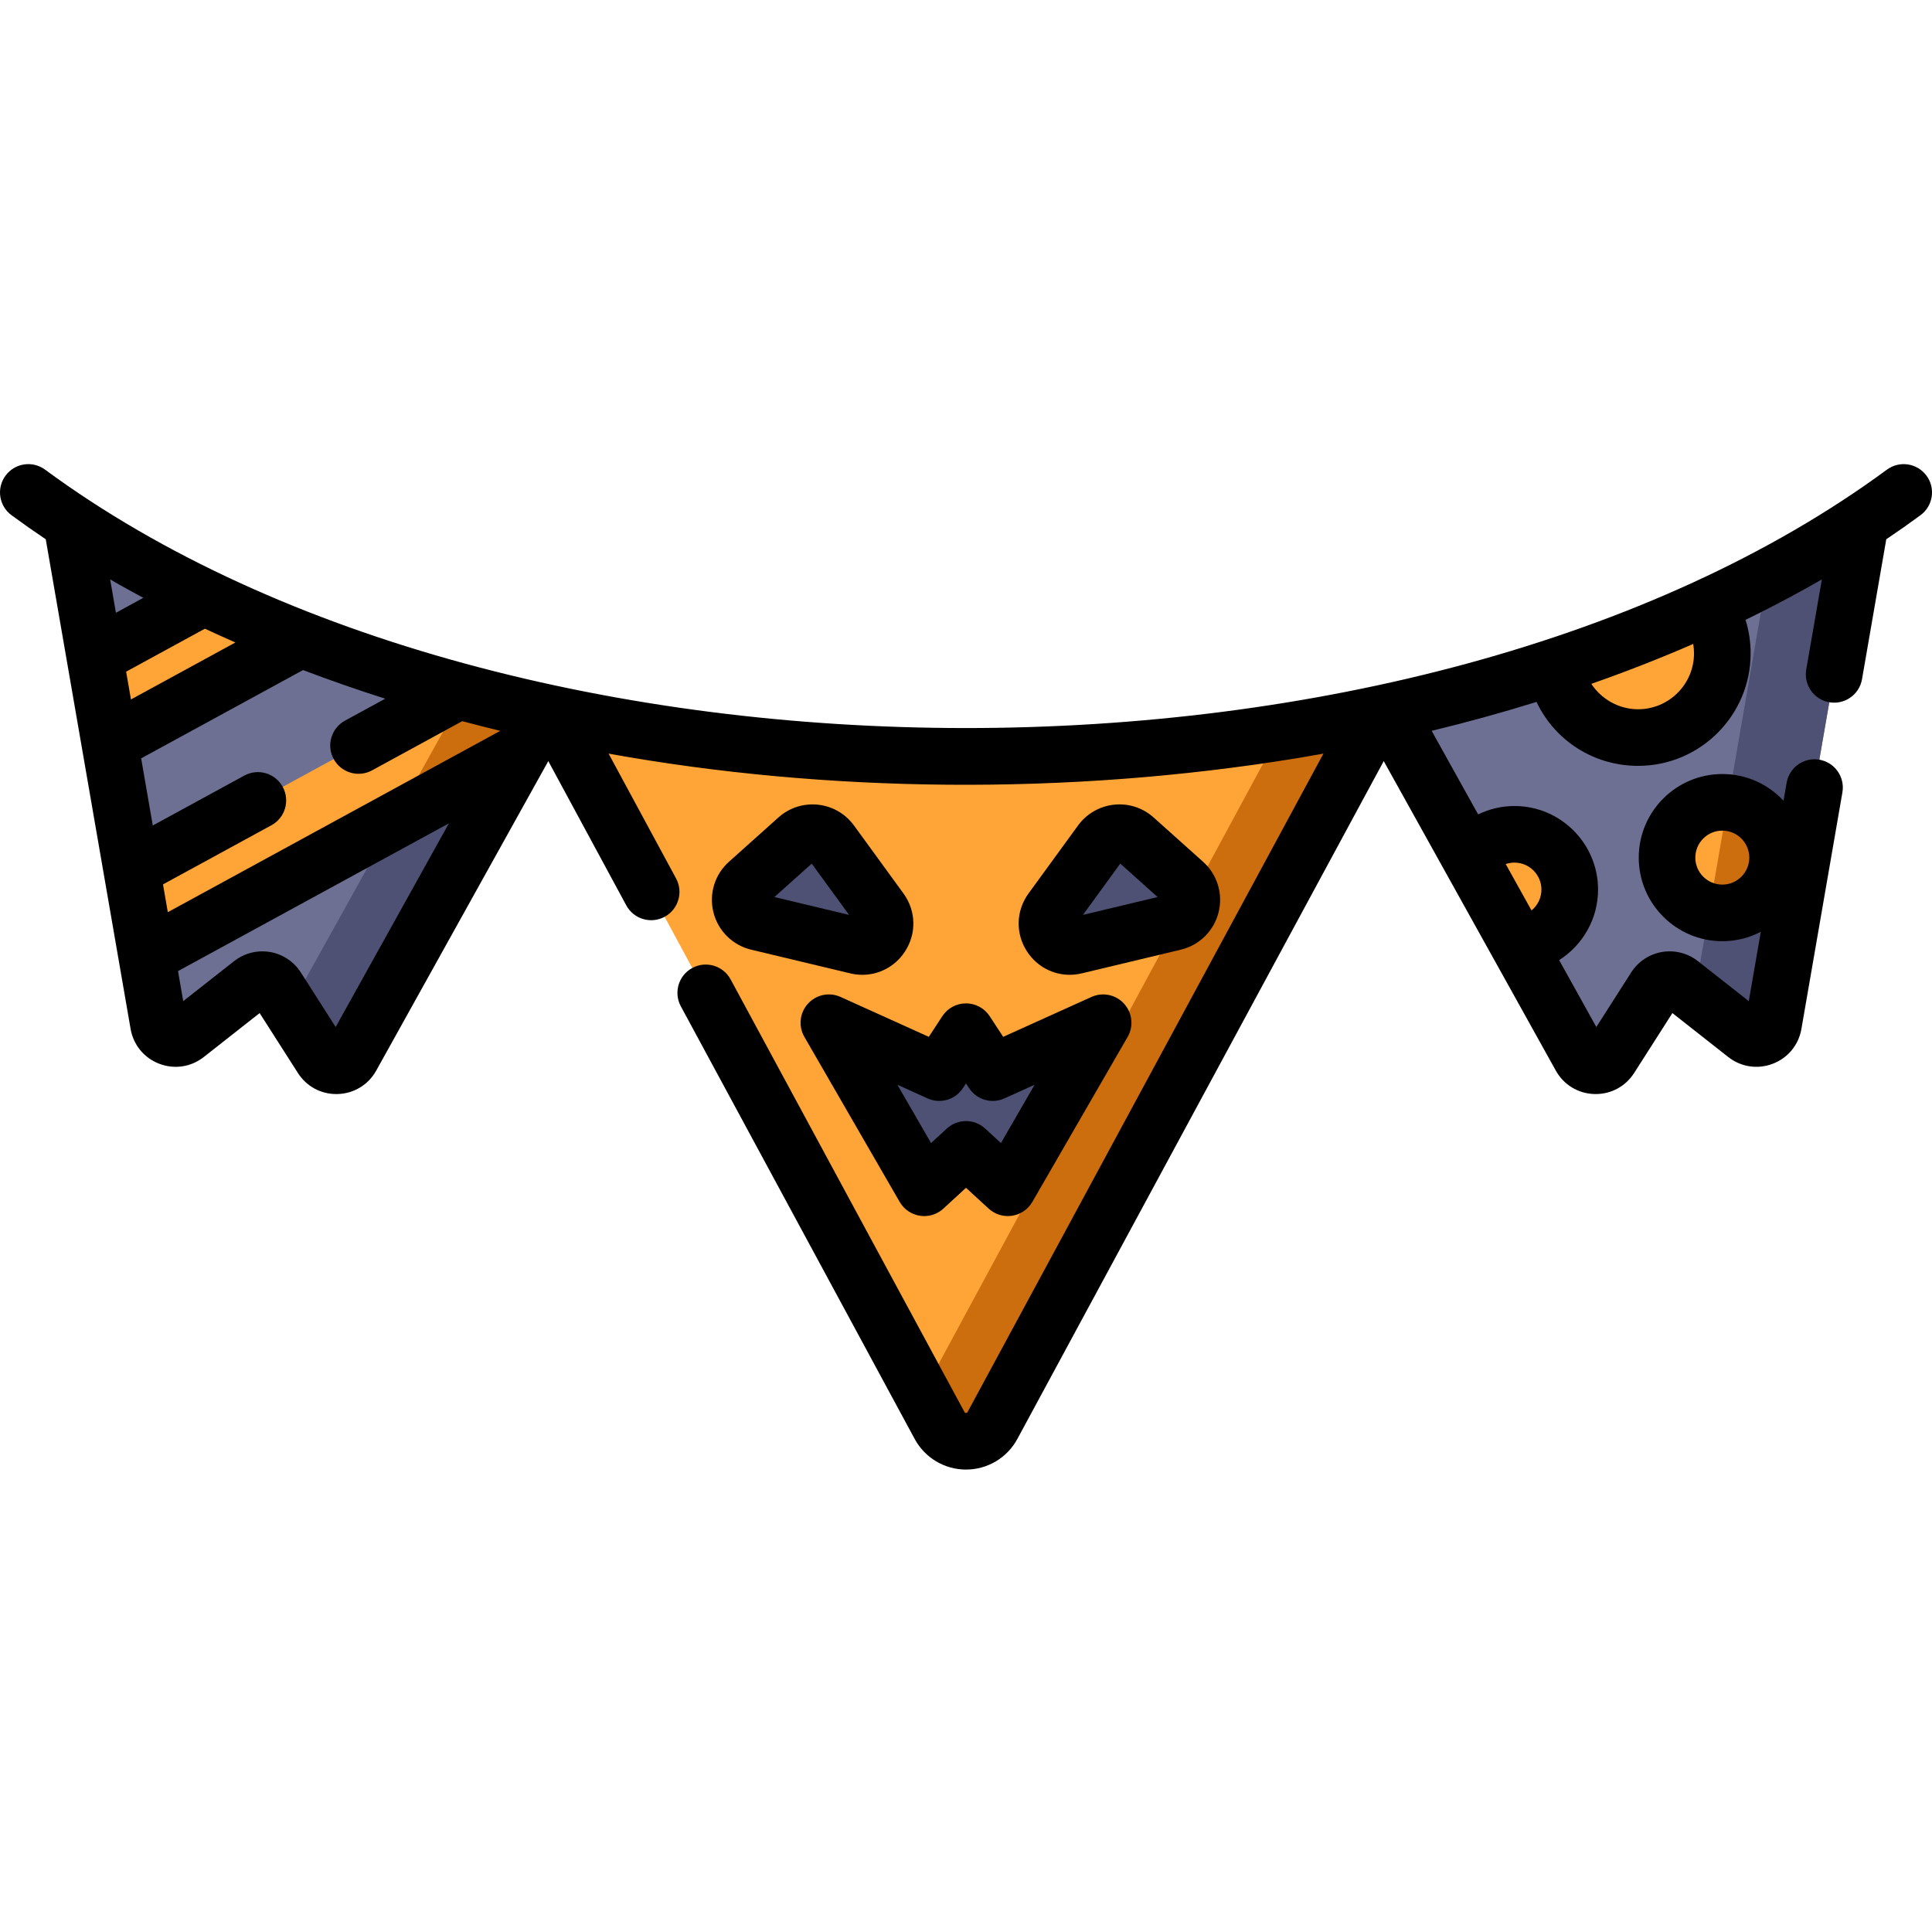<svg height="511pt" viewBox="0 -122 511.999 511" width="511pt" xmlns="http://www.w3.org/2000/svg"><path d="m493.035 15.953-23.039 132.945c-.594 3.426-4.629 4.973-7.359 2.824l-17.324-13.625c-2.133-1.676-5.25-1.148-6.711 1.141l-11.863 18.574c-1.871 2.93-6.195 2.801-7.883-.238l-50.848-91.457c43.531-9.551 82.488-24.543 114.422-43.531 3.629-2.16 7.168-4.371 10.605-6.633zm0 0" fill="#6e7093"/><path d="m482.43 22.586c-4.578 2.719-9.316 5.352-14.176 7.902l-19.164 110.582 13.547 10.652c2.73 2.148 6.77.602 7.359-2.824l23.039-132.945c-3.438 2.262-6.977 4.473-10.605 6.633zm0 0" fill="#4e5173"/><path d="m143.992 66.117-50.848 91.457c-1.691 3.039-6.012 3.168-7.883.238l-11.863-18.574c-1.465-2.289-4.578-2.816-6.711-1.141l-17.324 13.625c-2.734 2.148-6.77.602-7.363-2.824l-23.039-132.945c3.438 2.262 6.977 4.473 10.609 6.633 31.93 18.988 70.887 33.977 114.422 43.531zm0 0" fill="#6e7093"/><path d="m123.188 61.031-46.418 83.488 8.488 13.293c1.871 2.93 6.195 2.801 7.883-.238l50.852-91.457c-7.062-1.547-13.992-3.258-20.805-5.086zm0 0" fill="#4e5173"/><path d="m364.883 66.789-101.879 188.48c-3.008 5.57-11 5.57-14.012 0l-101.875-188.48c2.707.586 5.434 1.133 8.184 1.672 1.145.223 2.293.445 3.438.66 3.652.688 7.312 1.336 11.023 1.945 27.406 4.504 56.336 6.906 86.238 6.906 29.898 0 58.828-2.402 86.234-6.906 3.711-.609 7.371-1.258 11.023-1.945 1.145-.215 2.293-.438 3.438-.66 2.75-.539 5.48-1.086 8.188-1.672zm0 0" fill="#ffa436"/><path d="m356.695 68.461c-1.145.223-2.289.445-3.438.66-3.648.688-7.312 1.336-11.023 1.945-.988.164-1.996.301-2.988.461l-94.785 175.359 4.531 8.383c3.012 5.57 11.004 5.57 14.012 0l101.879-188.484c-2.707.59-5.438 1.137-8.188 1.676zm0 0" fill="#cc6d0e"/><path d="m402.332 127.855c7.629-.508 13.664-6.844 13.664-14.602 0-8.094-6.559-14.652-14.648-14.652-4.902 0-9.227 2.41-11.887 6.105zm0 0" fill="#ffa436"/><path d="m471.082 104.777c0 8.094-6.559 14.652-14.652 14.652s-14.652-6.559-14.652-14.652c0-8.09 6.559-14.652 14.652-14.652s14.652 6.562 14.652 14.652zm0 0" fill="#ffa436"/><path d="m457.906 90.199-4.988 28.789c1.125.277 2.301.441 3.512.441 8.09 0 14.652-6.559 14.652-14.652 0-7.594-5.777-13.836-13.176-14.578zm0 0" fill="#cc6d0e"/><path d="m456.43 50.648c0-4.617-1.402-8.906-3.805-12.465-12.758 5.883-26.312 11.203-40.559 15.902 1.652 10.691 10.895 18.875 22.047 18.875 12.324 0 22.316-9.988 22.316-22.312zm0 0" fill="#ffa436"/><path d="m138.102 76.711 5.891-10.594c-7.629-1.672-15.109-3.523-22.441-5.523l-86.664 47.27 3.984 22.977zm0 0" fill="#ffa436"/><path d="m123.188 61.031-19.004 34.184 33.918-18.504.82-1.473 5.07-9.121c-5.691-1.238-13.914-3.227-20.805-5.086zm0 0" fill="#cc6d0e"/><path d="m25.117 51.488 3.984 22.977 50.648-27.629c-8.887-3.465-17.461-7.18-25.68-11.141zm0 0" fill="#ffa436"/><g fill="#4e5173"><path d="m198.18 111.461 13.117-11.738c2.676-2.395 6.832-1.957 8.949.949l13.113 18.012c3.316 4.559-.832 10.781-6.312 9.469l-26.23-6.273c-4.762-1.137-6.281-7.156-2.637-10.418zm0 0"/><path d="m313.816 111.461-13.113-11.738c-2.676-2.395-6.836-1.957-8.949.949l-13.117 18.012c-3.316 4.559.832 10.781 6.316 9.469l26.23-6.273c4.758-1.137 6.281-7.156 2.633-10.418zm0 0"/><path d="m256 182.098-11.078 10.176-25.262-43.742 29.25 13.223 7.09-10.848 7.09 10.848 29.25-13.223-25.262 43.742zm0 0"/></g><path d="m510.539 3.555c-2.457-3.336-7.148-4.051-10.488-1.594-124.043 91.328-364.121 91.285-488.105 0-3.332-2.457-8.027-1.742-10.484 1.594-2.457 3.336-1.742 8.027 1.594 10.484 2.891 2.129 5.934 4.266 9.07 6.375l22.484 129.766c.734 4.234 3.57 7.684 7.586 9.223 4.012 1.539 8.426.875 11.805-1.781l14.805-11.645 10.137 15.871c2.242 3.52 6.027 5.586 10.176 5.586.129 0 .254 0 .383-.004 4.297-.133 8.109-2.453 10.199-6.211l45.602-82.02 20.664 38.227c1.969 3.645 6.52 5.004 10.164 3.031 3.641-1.969 5-6.52 3.031-10.164l-17.879-33.078c57.363 10.352 121.352 11.227 182.625 1.18.137-.023.27-.047.406-.066.023-.004.047-.008.07-.012 2.102-.352 4.207-.715 6.34-1.102l-94.312 174.488c-.059.109-.133.246-.41.246s-.348-.137-.406-.246l-61.973-114.648c-1.969-3.645-6.52-5.004-10.164-3.031-3.645 1.969-5 6.52-3.031 10.164l61.969 114.648c2.707 5.004 7.918 8.113 13.605 8.113s10.902-3.109 13.605-8.113l97.094-179.637 16.199 29.137c.004.004.004.012.008.016l3.547 6.379 25.848 46.488c2.09 3.758 5.902 6.078 10.199 6.211.129.004.254.004.383.004 4.148 0 7.934-2.066 10.176-5.582l10.137-15.875 14.801 11.641c3.379 2.656 7.793 3.324 11.809 1.785 4.016-1.539 6.848-4.988 7.582-9.227l10.863-62.68c.707-4.082-2.027-7.965-6.109-8.672-4.082-.703-7.961 2.027-8.668 6.109l-.828 4.766c-4.047-4.352-9.816-7.074-16.215-7.074-12.215 0-22.152 9.938-22.152 22.152s9.938 22.152 22.152 22.152c3.676 0 7.141-.898 10.195-2.492l-3.184 18.375-13.492-10.609c-2.68-2.105-6.137-2.984-9.5-2.418-3.355.57-6.336 2.543-8.168 5.414l-9.242 14.469-9.852-17.723c6.207-3.949 10.309-10.891 10.309-18.691 0-12.215-9.938-22.152-22.152-22.152-3.371 0-6.66.781-9.633 2.219l-12.309-22.137c9.445-2.289 18.723-4.852 27.785-7.668 4.812 10.176 15.098 16.945 26.926 16.945 16.441 0 29.816-13.375 29.816-29.812 0-3.043-.457-6.031-1.348-8.887.484-.234.973-.473 1.453-.711.008-.004.012-.004.02-.008 6.473-3.188 12.734-6.52 18.754-9.992l-4.141 23.883c-.707 4.082 2.027 7.965 6.109 8.672 4.086.711 7.965-2.027 8.672-6.109l6.426-37.082c3.141-2.113 6.18-4.25 9.066-6.375 3.34-2.457 4.051-7.148 1.598-10.484zm-467.344 108.32 28.734-15.672c3.637-1.984 4.977-6.539 2.992-10.176-1.98-3.641-6.539-4.977-10.176-2.992l-24.254 13.23-3.082-17.789 42.902-23.402c7.098 2.695 14.363 5.227 21.781 7.586l-10.668 5.82c-3.637 1.984-4.977 6.539-2.992 10.176 1.98 3.637 6.539 4.977 10.176 2.992l23.891-13.031c3.336.891 6.695 1.742 10.078 2.562l-88.105 48.062zm-14.004-80.824c.102.059 3.789 2.211 8.785 4.879l-7.254 3.961zm5.488 31.676-1.254-7.227 20.879-11.391c2.648 1.238 5.344 2.457 8.078 3.656l-27.68 15.102zm54.277 86.941-9.242-14.469c-1.832-2.871-4.809-4.844-8.168-5.414-.668-.113-1.344-.168-2.012-.168-2.695 0-5.34.898-7.484 2.586l-13.492 10.609-1.383-7.961 71.793-39.16zm367.473-37.738c-3.945 0-7.152-3.207-7.152-7.152 0-3.941 3.207-7.152 7.152-7.152 3.945 0 7.152 3.211 7.152 7.152 0 3.945-3.207 7.152-7.152 7.152zm-55.082-5.828c3.941 0 7.148 3.207 7.148 7.152 0 2.211-1.02 4.211-2.629 5.523-.691-1.238-6.246-11.23-6.836-12.293.73-.25 1.512-.383 2.316-.383zm32.766-40.641c-5.094 0-9.723-2.664-12.398-6.734 9.281-3.25 18.316-6.789 27.004-10.574.141.82.211 1.652.211 2.496 0 8.168-6.645 14.812-14.816 14.812zm0 0"/><path d="m226.309 96.258c-4.734-6.504-14.047-7.465-20.016-2.125l-13.113 11.738c-3.773 3.379-5.348 8.523-4.105 13.434 1.242 4.91 5.07 8.691 9.996 9.867l26.23 6.273c1.078.258 2.156.387 3.223.387 4.457 0 8.648-2.195 11.219-6.051 3.188-4.777 3.062-10.867-.32-15.512zm-21.086 18.965 9.895-8.855 9.891 13.586zm0 0"/><path d="m283.473 135.832c1.066 0 2.148-.129 3.227-.387l26.23-6.273c4.922-1.176 8.754-4.957 9.996-9.867 1.238-4.91-.332-10.055-4.105-13.434l-13.113-11.738c-6.035-5.398-15.332-4.312-20.016 2.125l-13.117 18.012c-3.379 4.645-3.504 10.734-.316 15.512 2.57 3.855 6.758 6.051 11.215 6.051zm13.41-29.465 9.891 8.855-19.781 4.73zm0 0"/><path d="m262.277 146.801c-1.387-2.117-3.746-3.395-6.277-3.395s-4.895 1.277-6.277 3.395l-3.578 5.473-23.395-10.574c-2.969-1.344-6.461-.613-8.648 1.801s-2.562 5.961-.934 8.785l25.258 43.738c1.141 1.973 3.109 3.316 5.359 3.66.379.062.758.09 1.137.09 1.867 0 3.68-.695 5.074-1.977l6.004-5.516 6.008 5.516c1.676 1.539 3.957 2.23 6.207 1.887s4.223-1.691 5.359-3.66l25.262-43.738c1.629-2.824 1.25-6.371-.938-8.785-2.188-2.418-5.68-3.145-8.648-1.801l-23.395 10.574zm11.906 18.168-8.922 15.453-4.191-3.848c-1.434-1.316-3.25-1.977-5.07-1.977s-3.637.66-5.07 1.977l-4.191 3.848-8.922-15.453 8.004 3.621c3.371 1.523 7.348.363 9.367-2.73l.812-1.242.812 1.242c2.023 3.094 6 4.254 9.367 2.73zm0 0"/></svg>